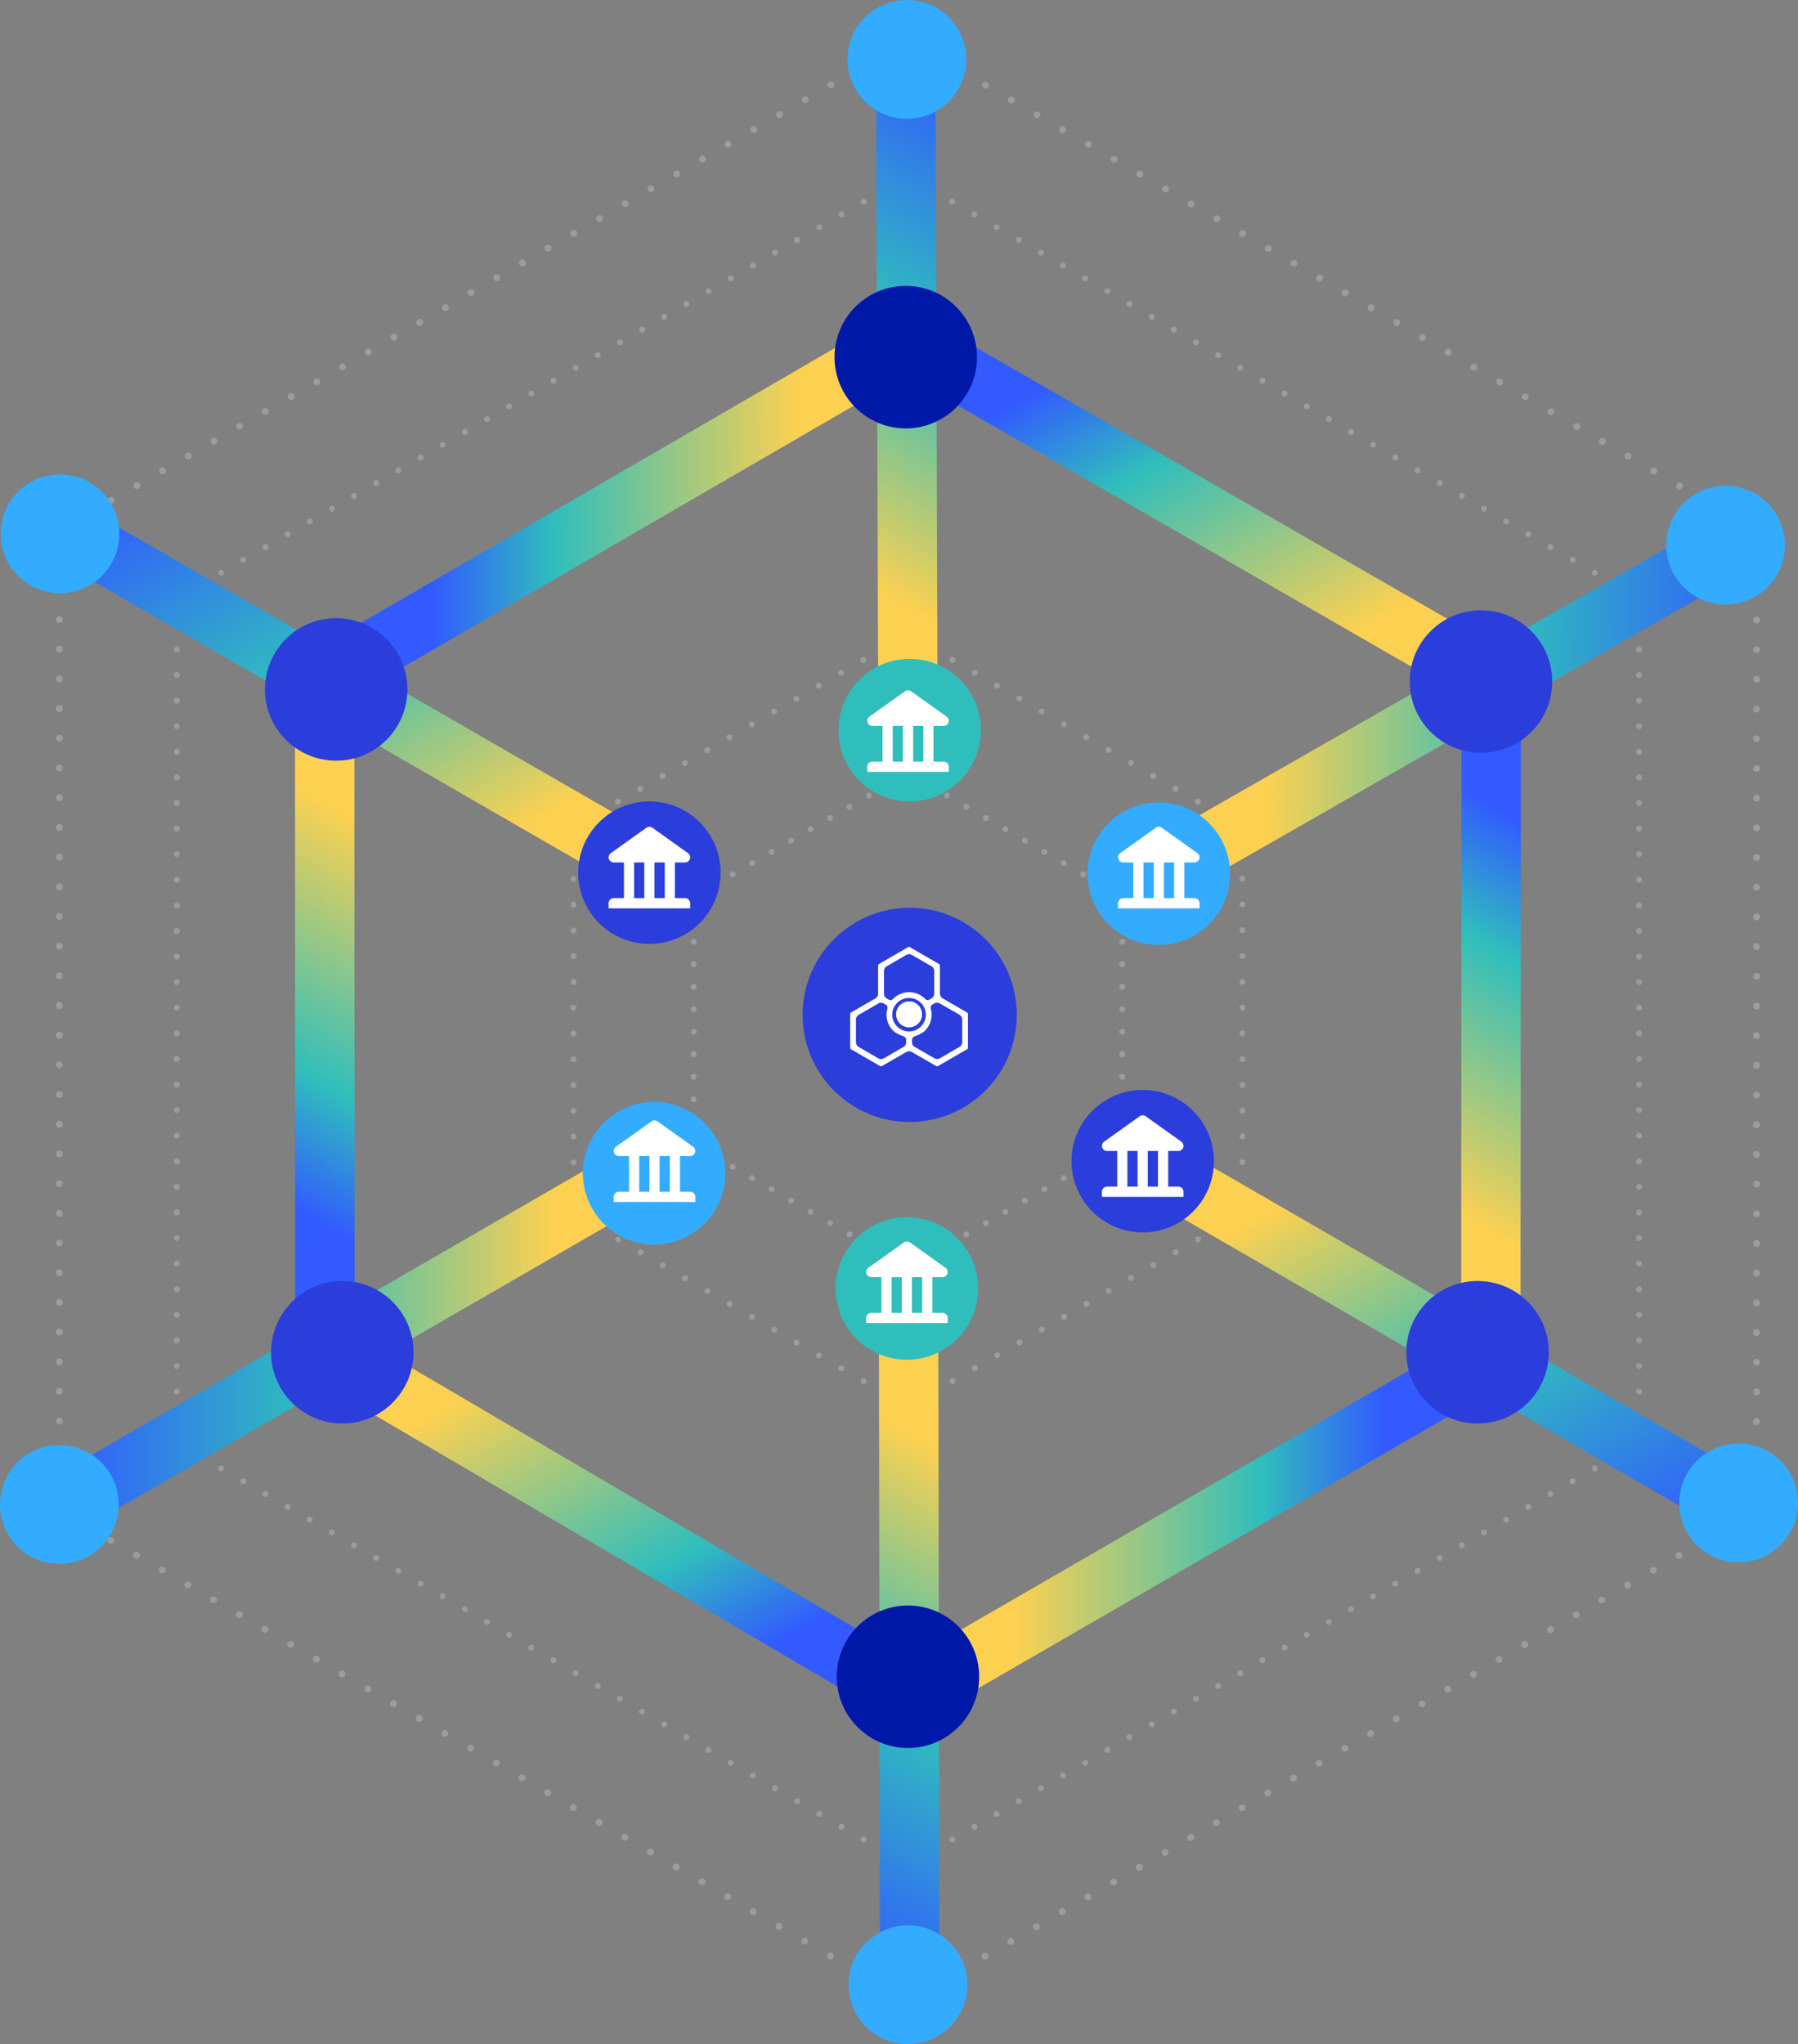 <?xml version="1.0" encoding="UTF-8"?><svg id="Layer_2" xmlns="http://www.w3.org/2000/svg" xmlns:xlink="http://www.w3.org/1999/xlink" viewBox="0 0 302.92 344.25"><rect x="0" y="0" width="302.92" height="344.25" fill="#808080" stroke="none"/><defs><style>.cls-1{stroke:url(#linear-gradient-14);}.cls-1,.cls-2,.cls-3,.cls-4,.cls-5,.cls-6,.cls-7,.cls-8,.cls-9,.cls-10,.cls-11,.cls-12,.cls-13,.cls-14,.cls-15{fill:none;}.cls-1,.cls-16,.cls-5,.cls-17,.cls-7,.cls-8,.cls-9,.cls-10,.cls-11,.cls-12,.cls-13,.cls-18{stroke-miterlimit:10;stroke-width:10px;}.cls-2,.cls-3,.cls-4,.cls-6,.cls-14,.cls-15{stroke:#9b9c9e;stroke-linecap:round;stroke-linejoin:round;}.cls-2,.cls-6{stroke-width:1.16px;}.cls-16{fill:url(#linear-gradient-8);stroke:url(#linear-gradient-9);}.cls-19{fill:#30bebc;}.cls-20,.cls-21{fill:#fff;}.cls-22{fill:#33acff;}.cls-3{stroke-dasharray:0 4.31;}.cls-21{fill-rule:evenodd;}.cls-4{stroke-dasharray:0 3.79;}.cls-5{stroke:url(#linear-gradient-10);}.cls-6{stroke-dasharray:0 5;}.cls-23{fill:#2b3edb;}.cls-17{fill:url(#linear-gradient);stroke:url(#linear-gradient-2);}.cls-7{stroke:url(#linear-gradient-12);}.cls-8{stroke:url(#linear-gradient-6);}.cls-9{stroke:url(#linear-gradient-11);}.cls-10{stroke:url(#linear-gradient-13);}.cls-11{stroke:url(#linear-gradient-7);}.cls-24{fill:#0018a8;}.cls-12{stroke:url(#linear-gradient-15);}.cls-13{stroke:url(#linear-gradient-5);}.cls-18{fill:url(#linear-gradient-3);stroke:url(#linear-gradient-4);}.cls-25{clip-path:url(#clippath);}.cls-15{stroke-dasharray:0 4.34;}</style><linearGradient id="linear-gradient" x1="202.25" y1="85.3" x2="201.59" y2="86.42" gradientUnits="userSpaceOnUse"><stop offset="0" stop-color="#0018a8"/><stop offset=".4" stop-color="#30bebc"/><stop offset=".8" stop-color="#fcd151"/></linearGradient><linearGradient id="linear-gradient-2" x1="-436.12" y1="-641.07" x2="-333.29" y2="-641.07" gradientTransform="translate(-169.89 734.5) rotate(60.79)" gradientUnits="userSpaceOnUse"><stop offset=".2" stop-color="#325aff"/><stop offset=".4" stop-color="#30bebc"/><stop offset=".8" stop-color="#fcd151"/></linearGradient><linearGradient id="linear-gradient-3" x1="276.27" y1="129.04" x2="226.15" y2="213.84" xlink:href="#linear-gradient"/><linearGradient id="linear-gradient-4" x1="-1392.78" y1="-633" x2="-1289.19" y2="-633" gradientTransform="translate(-976.05 1003.79) rotate(120.59)" xlink:href="#linear-gradient-2"/><linearGradient id="linear-gradient-5" x1="-1867.98" y1="191.31" x2="-1764.94" y2="191.31" gradientTransform="translate(-1614.21 449.07) rotate(179.98)" xlink:href="#linear-gradient-2"/><linearGradient id="linear-gradient-6" x1="-1375.81" y1="1032.62" x2="-1272.6" y2="1032.62" gradientTransform="translate(-1440.48 -402.75) rotate(-118.94)" xlink:href="#linear-gradient-2"/><linearGradient id="linear-gradient-7" x1="-430.06" y1="1028.21" x2="-326.93" y2="1028.21" gradientTransform="translate(-645.86 -671.48) rotate(-59.96)" xlink:href="#linear-gradient-2"/><linearGradient id="linear-gradient-8" x1="128.76" y1="43.37" x2="78.54" y2="128.34" xlink:href="#linear-gradient"/><linearGradient id="linear-gradient-9" x1="52.2" y1="204.58" x2="155.38" y2="204.58" gradientTransform="translate(-1.23 -118.17) rotate(-.31)" xlink:href="#linear-gradient-2"/><linearGradient id="linear-gradient-10" x1="-1431.1" y1="1047.22" x2="-1327.87" y2="1047.22" gradientTransform="translate(-1354.74 -447.84) rotate(-119.98)" gradientUnits="userSpaceOnUse"><stop offset="0" stop-color="#325aff"/><stop offset=".4" stop-color="#30bebc"/><stop offset=".8" stop-color="#fcd151"/></linearGradient><linearGradient id="linear-gradient-11" x1="10.43" y1="223.91" x2="113.66" y2="223.91" gradientTransform="matrix(1,0,0,1,0,0)" xlink:href="#linear-gradient-10"/><linearGradient id="linear-gradient-12" x1="-1909.53" y1="219.97" x2="-1806.3" y2="219.97" gradientTransform="translate(-1614.37 330.92) rotate(-179.76)" xlink:href="#linear-gradient-10"/><linearGradient id="linear-gradient-13" x1="-1422.77" y1="-615.12" x2="-1319.54" y2="-615.12" gradientTransform="translate(-1062.67 950.51) rotate(119.82)" xlink:href="#linear-gradient-10"/><linearGradient id="linear-gradient-14" x1="-465.52" y1="-609.06" x2="-362.29" y2="-609.06" gradientTransform="translate(-258.03 782.01) rotate(59.96)" xlink:href="#linear-gradient-10"/><linearGradient id="linear-gradient-15" x1="-474.94" y1="1053.19" x2="-371.71" y2="1053.19" gradientTransform="translate(-548.75 -614.9) rotate(-60.1)" xlink:href="#linear-gradient-10"/><clipPath id="clippath"><path class="cls-20" d="M153.14,168.66c-1.19.01-2.15.98-2.15,2.17s.98,2.17,2.17,2.17,2.17-.97,2.17-2.17-.97-2.16-2.15-2.17h-.04Z"/></clipPath></defs><g id="Blocks"><line class="cls-17" x1="251.24" y1="114.25" x2="152.6" y2="57.47"/><line class="cls-18" x1="251.17" y1="228.63" x2="251.24" y2="114.25"/><line class="cls-13" x1="153.16" y1="285.3" x2="251.17" y2="228.63"/><line class="cls-8" x1="54.74" y1="227.61" x2="153.16" y2="285.3"/><line class="cls-11" x1="54.7" y1="114.24" x2="54.74" y2="227.61"/><line class="cls-16" x1="152.6" y1="57.47" x2="54.7" y2="114.24"/><line class="cls-14" x1="29.79" y1="100.76" x2="29.79" y2="100.76"/><line class="cls-3" x1="29.79" y1="105.07" x2="29.79" y2="240.84"/><line class="cls-14" x1="29.79" y1="242.99" x2="29.79" y2="242.99"/><line class="cls-3" x1="33.52" y1="245.15" x2="151.1" y2="313.03"/><line class="cls-14" x1="152.97" y1="314.11" x2="152.97" y2="314.11"/><line class="cls-3" x1="156.7" y1="311.96" x2="274.28" y2="244.07"/><line class="cls-14" x1="276.15" y1="242.99" x2="276.15" y2="242.99"/><line class="cls-3" x1="276.15" y1="238.68" x2="276.15" y2="102.91"/><line class="cls-14" x1="276.15" y1="100.76" x2="276.15" y2="100.76"/><line class="cls-3" x1="272.41" y1="98.6" x2="154.84" y2="30.72"/><line class="cls-14" x1="152.97" y1="29.64" x2="152.97" y2="29.64"/><line class="cls-3" x1="149.24" y1="31.8" x2="31.66" y2="99.68"/><line class="cls-14" x1="96.62" y1="139.34" x2="96.62" y2="139.34"/><line class="cls-15" x1="96.62" y1="143.68" x2="96.62" y2="202.24"/><line class="cls-14" x1="96.62" y1="204.41" x2="96.62" y2="204.41"/><line class="cls-15" x1="100.38" y1="206.58" x2="151.09" y2="235.86"/><line class="cls-14" x1="152.97" y1="236.94" x2="152.97" y2="236.94"/><line class="cls-15" x1="156.73" y1="234.77" x2="207.44" y2="205.49"/><line class="cls-14" x1="209.32" y1="204.41" x2="209.32" y2="204.41"/><line class="cls-15" x1="209.32" y1="200.07" x2="209.32" y2="141.51"/><line class="cls-14" x1="209.32" y1="139.34" x2="209.32" y2="139.34"/><line class="cls-15" x1="205.56" y1="137.17" x2="154.85" y2="107.89"/><line class="cls-14" x1="152.97" y1="106.81" x2="152.97" y2="106.81"/><line class="cls-15" x1="149.21" y1="108.98" x2="98.5" y2="138.26"/><line class="cls-14" x1="116.87" y1="151.03" x2="116.87" y2="151.03"/><line class="cls-4" x1="116.87" y1="154.82" x2="116.87" y2="190.82"/><line class="cls-14" x1="116.87" y1="192.72" x2="116.87" y2="192.72"/><line class="cls-4" x1="120.15" y1="194.61" x2="151.33" y2="212.61"/><line class="cls-14" x1="152.97" y1="213.56" x2="152.97" y2="213.56"/><line class="cls-4" x1="156.25" y1="211.67" x2="187.43" y2="193.67"/><line class="cls-14" x1="189.07" y1="192.72" x2="189.07" y2="192.72"/><line class="cls-4" x1="189.07" y1="188.93" x2="189.07" y2="152.93"/><line class="cls-14" x1="189.07" y1="151.03" x2="189.07" y2="151.03"/><line class="cls-4" x1="185.79" y1="149.14" x2="154.61" y2="131.14"/><line class="cls-14" x1="152.97" y1="130.19" x2="152.97" y2="130.19"/><line class="cls-4" x1="149.69" y1="132.09" x2="118.51" y2="150.09"/><line class="cls-5" x1="192.52" y1="195.53" x2="290.72" y2="252.29"/><line class="cls-9" x1="111.16" y1="195.56" x2="12.93" y2="252.27"/><line class="cls-7" x1="195.23" y1="146.97" x2="293.7" y2="90.67"/><line class="cls-10" x1="152.97" y1="123.43" x2="152.6" y2="10"/><line class="cls-1" x1="111.18" y1="147.14" x2="12.91" y2="90.49"/><line class="cls-12" x1="153.07" y1="220.43" x2="153.26" y2="333.86"/><circle class="cls-23" cx="249.51" cy="114.78" r="12"/><circle class="cls-23" cx="56.64" cy="116.11" r="12"/><circle class="cls-23" cx="109.41" cy="146.97" r="12"/><circle class="cls-22" cx="110.2" cy="197.6" r="12"/><circle class="cls-19" cx="152.79" cy="217" r="12"/><circle class="cls-23" cx="192.52" cy="195.56" r="12"/><circle class="cls-22" cx="195.23" cy="147.14" r="12"/><circle class="cls-19" cx="153.26" cy="122.97" r="12"/><circle class="cls-23" cx="248.94" cy="227.74" r="12"/><circle class="cls-23" cx="57.67" cy="227.74" r="12"/><circle class="cls-24" cx="152.6" cy="60.15" r="12"/><circle class="cls-24" cx="152.97" cy="282.39" r="12"/><line class="cls-2" x1="10" y1="89.33" x2="10" y2="89.33"/><line class="cls-6" x1="10" y1="94.34" x2="10" y2="251.92"/><line class="cls-2" x1="10" y1="254.42" x2="10" y2="254.42"/><line class="cls-6" x1="14.33" y1="256.92" x2="150.8" y2="335.71"/><line class="cls-2" x1="152.97" y1="336.96" x2="152.97" y2="336.96"/><line class="cls-6" x1="157.3" y1="334.46" x2="293.77" y2="255.67"/><line class="cls-2" x1="295.94" y1="254.42" x2="295.94" y2="254.42"/><line class="cls-6" x1="295.94" y1="249.42" x2="295.94" y2="91.83"/><line class="cls-2" x1="295.94" y1="89.33" x2="295.94" y2="89.33"/><line class="cls-6" x1="291.61" y1="86.83" x2="155.13" y2="8.04"/><line class="cls-2" x1="152.97" y1="6.79" x2="152.97" y2="6.79"/><line class="cls-6" x1="148.64" y1="9.29" x2="12.17" y2="88.08"/><circle class="cls-22" cx="290.72" cy="91.81" r="10"/><circle class="cls-22" cx="292.92" cy="253.12" r="10"/><circle class="cls-22" cx="152.97" cy="334.25" r="10"/><circle class="cls-22" cx="10" cy="253.37" r="10"/><circle class="cls-22" cx="10.11" cy="89.9" r="10"/><circle class="cls-22" cx="152.79" cy="10" r="10"/><circle class="cls-23" cx="153.26" cy="170.92" r="18.04"/><path class="cls-20" d="M201.24,151.26h-1.72v-6.01h1.72c.37,0,.7-.24.82-.6.11-.36-.02-.74-.32-.96l-6.01-4.29c-.3-.21-.7-.21-1,0l-6.01,4.29c-.3.22-.43.61-.32.96.11.35.44.6.82.6h1.72v6.01h-1.72c-.47,0-.86.38-.86.86v.86h13.74v-.86c0-.47-.38-.86-.86-.86ZM194.37,151.26h-1.72v-6.01h1.72v6.01ZM197.81,151.26h-1.72v-6.01h1.72v6.01Z"/><path class="cls-20" d="M158.99,128.27h-1.72v-6.01h1.72c.37,0,.7-.24.82-.6.11-.36-.02-.74-.32-.96l-6.01-4.29c-.3-.21-.7-.21-1,0l-6.01,4.29c-.3.22-.43.61-.32.96.11.35.44.6.82.6h1.72v6.01h-1.72c-.47,0-.86.38-.86.86v.86h13.74v-.86c0-.47-.38-.86-.86-.86ZM152.12,128.27h-1.72v-6.01h1.72v6.01ZM155.56,128.27h-1.72v-6.01h1.72v6.01Z"/><path class="cls-20" d="M115.42,151.26h-1.72v-6.01h1.72c.37,0,.7-.24.82-.6.11-.36-.02-.74-.32-.96l-6.01-4.29c-.3-.21-.7-.21-1,0l-6.01,4.29c-.3.22-.43.61-.32.96.11.35.44.6.82.6h1.72v6.01h-1.72c-.47,0-.86.38-.86.86v.86h13.74v-.86c0-.47-.38-.86-.86-.86ZM108.55,151.26h-1.72v-6.01h1.72v6.01ZM111.99,151.26h-1.72v-6.01h1.72v6.01Z"/><path class="cls-20" d="M116.28,200.71h-1.72v-6.01h1.72c.37,0,.7-.24.82-.6.11-.36-.02-.74-.32-.96l-6.01-4.29c-.3-.21-.7-.21-1,0l-6.01,4.29c-.3.22-.43.61-.32.96.11.35.44.6.82.6h1.72v6.01h-1.72c-.47,0-.86.38-.86.86v.86h13.74v-.86c0-.47-.38-.86-.86-.86ZM109.41,200.71h-1.72v-6.01h1.72v6.01ZM112.85,200.71h-1.72v-6.01h1.72v6.01Z"/><path class="cls-20" d="M158.8,221.1h-1.72v-6.01h1.72c.37,0,.7-.24.82-.6.11-.36-.02-.74-.32-.96l-6.01-4.29c-.3-.21-.7-.21-1,0l-6.01,4.29c-.3.22-.43.61-.32.96.11.35.44.6.82.6h1.72v6.01h-1.72c-.47,0-.86.38-.86.86v.86h13.74v-.86c0-.47-.38-.86-.86-.86ZM151.93,221.1h-1.72v-6.01h1.72v6.01ZM155.36,221.1h-1.72v-6.01h1.72v6.01Z"/><path class="cls-20" d="M198.53,199.85h-1.72v-6.01h1.72c.37,0,.7-.24.82-.6.11-.36-.02-.74-.32-.96l-6.01-4.29c-.3-.21-.7-.21-1,0l-6.01,4.29c-.3.22-.43.61-.32.96.11.35.44.6.82.6h1.72v6.01h-1.72c-.47,0-.86.38-.86.86v.86h13.74v-.86c0-.47-.38-.86-.86-.86ZM191.66,199.85h-1.72v-6.01h1.72v6.01ZM195.09,199.85h-1.72v-6.01h1.72v6.01Z"/><path class="cls-20" d="M153.14,168.66c-1.19.01-2.15.98-2.15,2.17s.98,2.17,2.17,2.17,2.17-.97,2.17-2.17-.97-2.16-2.15-2.17h-.04Z"/><g class="cls-25"><rect class="cls-20" x="150.99" y="168.66" width="4.34" height="4.34"/></g><path class="cls-21" d="M158.37,167.41c0,.26.18.58.41.71l3.65,2.11c.23.13.47.27.53.31s.12.13.12.21v5.73c0,.08-.06.17-.12.21s-.31.18-.53.31l-3.9,2.25c-.23.13-.47.27-.53.31s-.18.04-.24,0-.31-.18-.53-.31l-3.66-2.11c-.23-.13-.6-.13-.82,0l-3.66,2.11c-.23.13-.47.27-.53.31s-.18.04-.25,0-.31-.18-.53-.31l-3.9-2.25c-.23-.13-.47-.27-.53-.31s-.12-.13-.12-.21v-5.73c0-.08.06-.17.12-.21s.31-.18.53-.31l3.65-2.11c.23-.13.41-.45.41-.71v-4.83c0-.08.06-.17.12-.21s.31-.18.53-.31l3.9-2.25c.23-.13.47-.27.53-.31s.18-.04.25,0,.31.18.53.31l3.9,2.25c.23.13.47.27.53.31s.12.13.12.21v4.83ZM153.16,167.09c1.05,0,2,.43,2.69,1.11l.12.12c.12.14.4.15.62.02l.39-.22c.23-.13.41-.45.41-.71v-3.94c0-.26-.18-.58-.41-.71l-3.41-1.97c-.23-.13-.6-.13-.82,0l-3.41,1.97c-.23.13-.41.45-.41.71v3.94c0,.26.18.58.41.72l.39.22c.23.13.51.12.62-.02l.12-.12c.69-.69,1.64-1.11,2.69-1.11M157.08,169.19c-.23.13-.35.44-.27.69,0,0,.15.49.15,1.01,0,1.05-.43,2-1.11,2.69-.58.58-1.75.94-1.75.94-.25.08-.45.35-.45.61v.45c0,.26.18.58.41.71l3.41,1.97c.23.13.6.13.82,0l3.41-1.97c.23-.13.41-.45.41-.71v-3.94c0-.26-.18-.58-.41-.71l-3.41-1.97c-.23-.13-.6-.13-.82,0l-.39.22ZM152.67,175.13c0-.26-.2-.54-.45-.61,0,0-1.17-.36-1.75-.94-.69-.69-1.11-1.64-1.11-2.69,0-.52.15-1.01.15-1.01.08-.25-.04-.56-.27-.69l-.39-.22c-.23-.13-.6-.13-.82,0l-3.41,1.97c-.23.13-.41.45-.41.71v3.94c0,.26.18.58.41.71l3.41,1.97c.23.13.6.13.82,0l3.41-1.97c.23-.13.41-.45.41-.71v-.45ZM155.15,168.9c-.51-.51-1.22-.83-2-.83s-1.49.32-2,.83c-.51.51-.83,1.22-.83,1.99s.32,1.48.83,1.99c.51.51,1.22.83,2,.83s1.49-.32,2-.83c.51-.51.83-1.22.83-1.99s-.32-1.48-.83-1.99"/></g></svg>